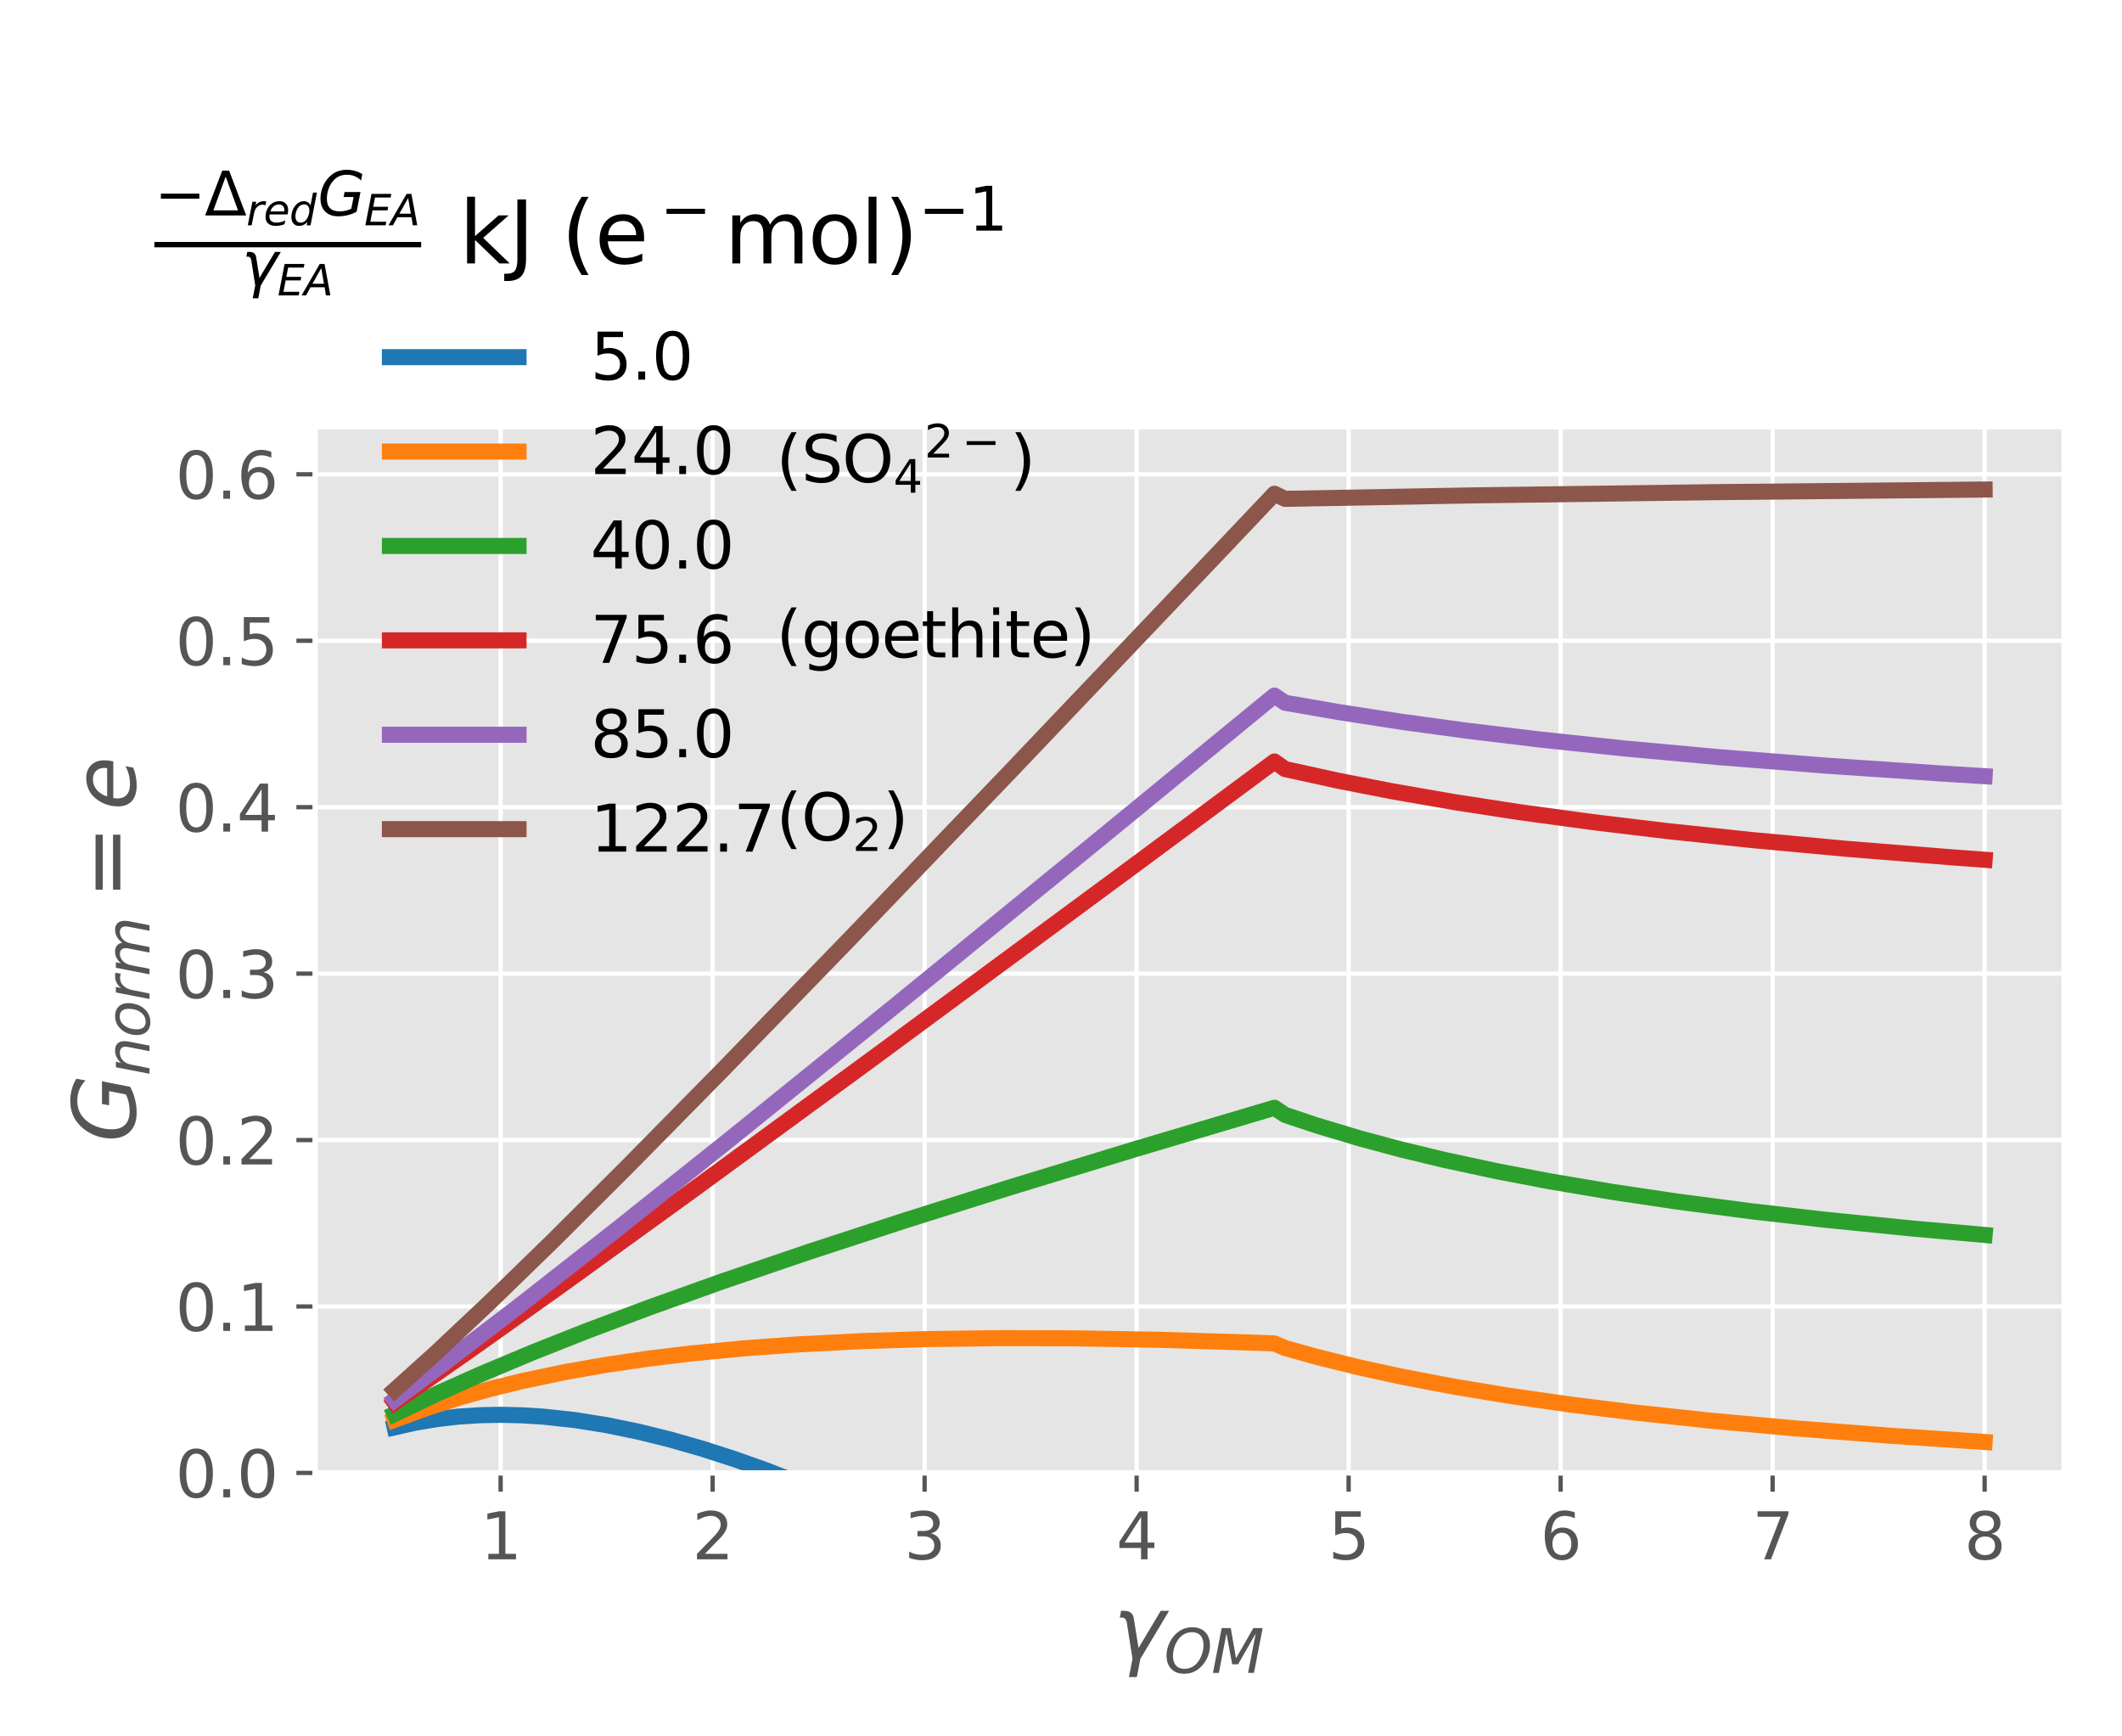 <?xml version="1.0" encoding="utf-8" standalone="no"?>
<!DOCTYPE svg PUBLIC "-//W3C//DTD SVG 1.1//EN"
  "http://www.w3.org/Graphics/SVG/1.1/DTD/svg11.dtd">
<svg xmlns:xlink="http://www.w3.org/1999/xlink" width="396pt" height="324pt" viewBox="0 0 396 324" xmlns="http://www.w3.org/2000/svg" version="1.1">
 <defs>
  <style type="text/css">*{stroke-linejoin: round; stroke-linecap: butt}</style>
 </defs>
 <g id="figure_1">
  <g id="patch_1">
   <path d="M 0 324 
L 396 324 
L 396 0 
L 0 0 
z
" style="fill: #ffffff"/>
  </g>
  <g id="axes_1">
   <g id="patch_2">
    <path d="M 58.808 274.84 
L 385.2 274.84 
L 385.2 79.644 
L 58.808 79.644 
z
" style="fill: #e5e5e5"/>
   </g>
   <g id="matplotlib.axis_1">
    <g id="xtick_1">
     <g id="line2d_1">
      <path d="M 93.425 274.84 
L 93.425 79.644 
" clip-path="url(#p4b80c26466)" style="fill: none; stroke: #ffffff; stroke-width: 0.8; stroke-linecap: square"/>
     </g>
     <g id="line2d_2">
      <defs>
       <path id="m78dfe230fc" d="M 0 0 
L 0 3.5 
" style="stroke: #555555; stroke-width: 0.8"/>
      </defs>
      <g>
       <use xlink:href="#m78dfe230fc" x="93.425" y="274.84" style="fill: #555555; stroke: #555555; stroke-width: 0.8"/>
      </g>
     </g>
     <g id="text_1">
      <!-- 1 -->
      <g style="fill: #555555" transform="translate(89.608 290.958)scale(0.12 -0.12)">
       <defs>
        <path id="DejaVuSans-31" d="M 794 531 
L 1825 531 
L 1825 4091 
L 703 3866 
L 703 4441 
L 1819 4666 
L 2450 4666 
L 2450 531 
L 3481 531 
L 3481 0 
L 794 0 
L 794 531 
z
" transform="scale(0.016)"/>
       </defs>
       <use xlink:href="#DejaVuSans-31"/>
      </g>
     </g>
    </g>
    <g id="xtick_2">
     <g id="line2d_3">
      <path d="M 132.988 274.84 
L 132.988 79.644 
" clip-path="url(#p4b80c26466)" style="fill: none; stroke: #ffffff; stroke-width: 0.8; stroke-linecap: square"/>
     </g>
     <g id="line2d_4">
      <g>
       <use xlink:href="#m78dfe230fc" x="132.988" y="274.84" style="fill: #555555; stroke: #555555; stroke-width: 0.8"/>
      </g>
     </g>
     <g id="text_2">
      <!-- 2 -->
      <g style="fill: #555555" transform="translate(129.171 290.958)scale(0.12 -0.12)">
       <defs>
        <path id="DejaVuSans-32" d="M 1228 531 
L 3431 531 
L 3431 0 
L 469 0 
L 469 531 
Q 828 903 1448 1529 
Q 2069 2156 2228 2338 
Q 2531 2678 2651 2914 
Q 2772 3150 2772 3378 
Q 2772 3750 2511 3984 
Q 2250 4219 1831 4219 
Q 1534 4219 1204 4116 
Q 875 4013 500 3803 
L 500 4441 
Q 881 4594 1212 4672 
Q 1544 4750 1819 4750 
Q 2544 4750 2975 4387 
Q 3406 4025 3406 3419 
Q 3406 3131 3298 2873 
Q 3191 2616 2906 2266 
Q 2828 2175 2409 1742 
Q 1991 1309 1228 531 
z
" transform="scale(0.016)"/>
       </defs>
       <use xlink:href="#DejaVuSans-32"/>
      </g>
     </g>
    </g>
    <g id="xtick_3">
     <g id="line2d_5">
      <path d="M 172.551 274.84 
L 172.551 79.644 
" clip-path="url(#p4b80c26466)" style="fill: none; stroke: #ffffff; stroke-width: 0.8; stroke-linecap: square"/>
     </g>
     <g id="line2d_6">
      <g>
       <use xlink:href="#m78dfe230fc" x="172.551" y="274.84" style="fill: #555555; stroke: #555555; stroke-width: 0.8"/>
      </g>
     </g>
     <g id="text_3">
      <!-- 3 -->
      <g style="fill: #555555" transform="translate(168.733 290.958)scale(0.12 -0.12)">
       <defs>
        <path id="DejaVuSans-33" d="M 2597 2516 
Q 3050 2419 3304 2112 
Q 3559 1806 3559 1356 
Q 3559 666 3084 287 
Q 2609 -91 1734 -91 
Q 1441 -91 1130 -33 
Q 819 25 488 141 
L 488 750 
Q 750 597 1062 519 
Q 1375 441 1716 441 
Q 2309 441 2620 675 
Q 2931 909 2931 1356 
Q 2931 1769 2642 2001 
Q 2353 2234 1838 2234 
L 1294 2234 
L 1294 2753 
L 1863 2753 
Q 2328 2753 2575 2939 
Q 2822 3125 2822 3475 
Q 2822 3834 2567 4026 
Q 2313 4219 1838 4219 
Q 1578 4219 1281 4162 
Q 984 4106 628 3988 
L 628 4550 
Q 988 4650 1302 4700 
Q 1616 4750 1894 4750 
Q 2613 4750 3031 4423 
Q 3450 4097 3450 3541 
Q 3450 3153 3228 2886 
Q 3006 2619 2597 2516 
z
" transform="scale(0.016)"/>
       </defs>
       <use xlink:href="#DejaVuSans-33"/>
      </g>
     </g>
    </g>
    <g id="xtick_4">
     <g id="line2d_7">
      <path d="M 212.113 274.84 
L 212.113 79.644 
" clip-path="url(#p4b80c26466)" style="fill: none; stroke: #ffffff; stroke-width: 0.8; stroke-linecap: square"/>
     </g>
     <g id="line2d_8">
      <g>
       <use xlink:href="#m78dfe230fc" x="212.113" y="274.84" style="fill: #555555; stroke: #555555; stroke-width: 0.8"/>
      </g>
     </g>
     <g id="text_4">
      <!-- 4 -->
      <g style="fill: #555555" transform="translate(208.296 290.958)scale(0.12 -0.12)">
       <defs>
        <path id="DejaVuSans-34" d="M 2419 4116 
L 825 1625 
L 2419 1625 
L 2419 4116 
z
M 2253 4666 
L 3047 4666 
L 3047 1625 
L 3713 1625 
L 3713 1100 
L 3047 1100 
L 3047 0 
L 2419 0 
L 2419 1100 
L 313 1100 
L 313 1709 
L 2253 4666 
z
" transform="scale(0.016)"/>
       </defs>
       <use xlink:href="#DejaVuSans-34"/>
      </g>
     </g>
    </g>
    <g id="xtick_5">
     <g id="line2d_9">
      <path d="M 251.676 274.84 
L 251.676 79.644 
" clip-path="url(#p4b80c26466)" style="fill: none; stroke: #ffffff; stroke-width: 0.8; stroke-linecap: square"/>
     </g>
     <g id="line2d_10">
      <g>
       <use xlink:href="#m78dfe230fc" x="251.676" y="274.84" style="fill: #555555; stroke: #555555; stroke-width: 0.8"/>
      </g>
     </g>
     <g id="text_5">
      <!-- 5 -->
      <g style="fill: #555555" transform="translate(247.858 290.958)scale(0.12 -0.12)">
       <defs>
        <path id="DejaVuSans-35" d="M 691 4666 
L 3169 4666 
L 3169 4134 
L 1269 4134 
L 1269 2991 
Q 1406 3038 1543 3061 
Q 1681 3084 1819 3084 
Q 2600 3084 3056 2656 
Q 3513 2228 3513 1497 
Q 3513 744 3044 326 
Q 2575 -91 1722 -91 
Q 1428 -91 1123 -41 
Q 819 9 494 109 
L 494 744 
Q 775 591 1075 516 
Q 1375 441 1709 441 
Q 2250 441 2565 725 
Q 2881 1009 2881 1497 
Q 2881 1984 2565 2268 
Q 2250 2553 1709 2553 
Q 1456 2553 1204 2497 
Q 953 2441 691 2322 
L 691 4666 
z
" transform="scale(0.016)"/>
       </defs>
       <use xlink:href="#DejaVuSans-35"/>
      </g>
     </g>
    </g>
    <g id="xtick_6">
     <g id="line2d_11">
      <path d="M 291.239 274.84 
L 291.239 79.644 
" clip-path="url(#p4b80c26466)" style="fill: none; stroke: #ffffff; stroke-width: 0.8; stroke-linecap: square"/>
     </g>
     <g id="line2d_12">
      <g>
       <use xlink:href="#m78dfe230fc" x="291.239" y="274.84" style="fill: #555555; stroke: #555555; stroke-width: 0.8"/>
      </g>
     </g>
     <g id="text_6">
      <!-- 6 -->
      <g style="fill: #555555" transform="translate(287.421 290.958)scale(0.12 -0.12)">
       <defs>
        <path id="DejaVuSans-36" d="M 2113 2584 
Q 1688 2584 1439 2293 
Q 1191 2003 1191 1497 
Q 1191 994 1439 701 
Q 1688 409 2113 409 
Q 2538 409 2786 701 
Q 3034 994 3034 1497 
Q 3034 2003 2786 2293 
Q 2538 2584 2113 2584 
z
M 3366 4563 
L 3366 3988 
Q 3128 4100 2886 4159 
Q 2644 4219 2406 4219 
Q 1781 4219 1451 3797 
Q 1122 3375 1075 2522 
Q 1259 2794 1537 2939 
Q 1816 3084 2150 3084 
Q 2853 3084 3261 2657 
Q 3669 2231 3669 1497 
Q 3669 778 3244 343 
Q 2819 -91 2113 -91 
Q 1303 -91 875 529 
Q 447 1150 447 2328 
Q 447 3434 972 4092 
Q 1497 4750 2381 4750 
Q 2619 4750 2861 4703 
Q 3103 4656 3366 4563 
z
" transform="scale(0.016)"/>
       </defs>
       <use xlink:href="#DejaVuSans-36"/>
      </g>
     </g>
    </g>
    <g id="xtick_7">
     <g id="line2d_13">
      <path d="M 330.801 274.84 
L 330.801 79.644 
" clip-path="url(#p4b80c26466)" style="fill: none; stroke: #ffffff; stroke-width: 0.8; stroke-linecap: square"/>
     </g>
     <g id="line2d_14">
      <g>
       <use xlink:href="#m78dfe230fc" x="330.801" y="274.84" style="fill: #555555; stroke: #555555; stroke-width: 0.8"/>
      </g>
     </g>
     <g id="text_7">
      <!-- 7 -->
      <g style="fill: #555555" transform="translate(326.984 290.958)scale(0.12 -0.12)">
       <defs>
        <path id="DejaVuSans-37" d="M 525 4666 
L 3525 4666 
L 3525 4397 
L 1831 0 
L 1172 0 
L 2766 4134 
L 525 4134 
L 525 4666 
z
" transform="scale(0.016)"/>
       </defs>
       <use xlink:href="#DejaVuSans-37"/>
      </g>
     </g>
    </g>
    <g id="xtick_8">
     <g id="line2d_15">
      <path d="M 370.364 274.84 
L 370.364 79.644 
" clip-path="url(#p4b80c26466)" style="fill: none; stroke: #ffffff; stroke-width: 0.8; stroke-linecap: square"/>
     </g>
     <g id="line2d_16">
      <g>
       <use xlink:href="#m78dfe230fc" x="370.364" y="274.84" style="fill: #555555; stroke: #555555; stroke-width: 0.8"/>
      </g>
     </g>
     <g id="text_8">
      <!-- 8 -->
      <g style="fill: #555555" transform="translate(366.546 290.958)scale(0.12 -0.12)">
       <defs>
        <path id="DejaVuSans-38" d="M 2034 2216 
Q 1584 2216 1326 1975 
Q 1069 1734 1069 1313 
Q 1069 891 1326 650 
Q 1584 409 2034 409 
Q 2484 409 2743 651 
Q 3003 894 3003 1313 
Q 3003 1734 2745 1975 
Q 2488 2216 2034 2216 
z
M 1403 2484 
Q 997 2584 770 2862 
Q 544 3141 544 3541 
Q 544 4100 942 4425 
Q 1341 4750 2034 4750 
Q 2731 4750 3128 4425 
Q 3525 4100 3525 3541 
Q 3525 3141 3298 2862 
Q 3072 2584 2669 2484 
Q 3125 2378 3379 2068 
Q 3634 1759 3634 1313 
Q 3634 634 3220 271 
Q 2806 -91 2034 -91 
Q 1263 -91 848 271 
Q 434 634 434 1313 
Q 434 1759 690 2068 
Q 947 2378 1403 2484 
z
M 1172 3481 
Q 1172 3119 1398 2916 
Q 1625 2713 2034 2713 
Q 2441 2713 2670 2916 
Q 2900 3119 2900 3481 
Q 2900 3844 2670 4047 
Q 2441 4250 2034 4250 
Q 1625 4250 1398 4047 
Q 1172 3844 1172 3481 
z
" transform="scale(0.016)"/>
       </defs>
       <use xlink:href="#DejaVuSans-38"/>
      </g>
     </g>
    </g>
    <g id="text_9">
     <!-- $\gamma_{OM}$ -->
     <g style="fill: #555555" transform="translate(207.764 309.579)scale(0.16 -0.16)">
      <defs>
       <path id="DejaVuSans-Oblique-3b3" d="M 1491 2950 
L 1838 788 
L 3456 3500 
L 4066 3500 
L 1972 0 
L 1713 -1331 
L 1138 -1331 
L 1397 0 
L 988 2613 
Q 925 3006 628 3006 
L 475 3006 
L 569 3500 
L 788 3500 
Q 1403 3500 1491 2950 
z
" transform="scale(0.016)"/>
       <path id="DejaVuSans-Oblique-4f" d="M 2919 4238 
Q 2400 4238 2003 3986 
Q 1606 3734 1313 3219 
Q 1125 2891 1026 2522 
Q 928 2153 928 1778 
Q 928 1128 1239 775 
Q 1550 422 2119 422 
Q 2631 422 3032 676 
Q 3434 931 3719 1434 
Q 3909 1772 4009 2142 
Q 4109 2513 4109 2881 
Q 4109 3528 3796 3883 
Q 3484 4238 2919 4238 
z
M 2100 -91 
Q 1241 -91 748 418 
Q 256 928 256 1813 
Q 256 2319 448 2847 
Q 641 3375 978 3788 
Q 1375 4272 1862 4511 
Q 2350 4750 2938 4750 
Q 3794 4750 4287 4245 
Q 4781 3741 4781 2869 
Q 4781 2331 4593 1812 
Q 4406 1294 4056 872 
Q 3656 384 3173 146 
Q 2691 -91 2100 -91 
z
" transform="scale(0.016)"/>
       <path id="DejaVuSans-Oblique-4d" d="M 1081 4666 
L 2028 4666 
L 2572 1522 
L 4378 4666 
L 5350 4666 
L 4441 0 
L 3828 0 
L 4622 4091 
L 2791 897 
L 2175 897 
L 1581 4103 
L 788 0 
L 172 0 
L 1081 4666 
z
" transform="scale(0.016)"/>
      </defs>
      <use xlink:href="#DejaVuSans-Oblique-3b3" transform="translate(0 0.312)"/>
      <use xlink:href="#DejaVuSans-Oblique-4f" transform="translate(59.18 -16.094)scale(0.7)"/>
      <use xlink:href="#DejaVuSans-Oblique-4d" transform="translate(114.277 -16.094)scale(0.7)"/>
     </g>
    </g>
   </g>
   <g id="matplotlib.axis_2">
    <g id="ytick_1">
     <g id="line2d_17">
      <path d="M 58.808 274.84 
L 385.2 274.84 
" clip-path="url(#p4b80c26466)" style="fill: none; stroke: #ffffff; stroke-width: 0.8; stroke-linecap: square"/>
     </g>
     <g id="line2d_18">
      <defs>
       <path id="mb9c909d19c" d="M 0 0 
L -3.5 0 
" style="stroke: #555555; stroke-width: 0.8"/>
      </defs>
      <g>
       <use xlink:href="#mb9c909d19c" x="58.808" y="274.84" style="fill: #555555; stroke: #555555; stroke-width: 0.8"/>
      </g>
     </g>
     <g id="text_10">
      <!-- 0.0 -->
      <g style="fill: #555555" transform="translate(32.724 279.399)scale(0.12 -0.12)">
       <defs>
        <path id="DejaVuSans-30" d="M 2034 4250 
Q 1547 4250 1301 3770 
Q 1056 3291 1056 2328 
Q 1056 1369 1301 889 
Q 1547 409 2034 409 
Q 2525 409 2770 889 
Q 3016 1369 3016 2328 
Q 3016 3291 2770 3770 
Q 2525 4250 2034 4250 
z
M 2034 4750 
Q 2819 4750 3233 4129 
Q 3647 3509 3647 2328 
Q 3647 1150 3233 529 
Q 2819 -91 2034 -91 
Q 1250 -91 836 529 
Q 422 1150 422 2328 
Q 422 3509 836 4129 
Q 1250 4750 2034 4750 
z
" transform="scale(0.016)"/>
        <path id="DejaVuSans-2e" d="M 684 794 
L 1344 794 
L 1344 0 
L 684 0 
L 684 794 
z
" transform="scale(0.016)"/>
       </defs>
       <use xlink:href="#DejaVuSans-30"/>
       <use xlink:href="#DejaVuSans-2e" x="63.623"/>
       <use xlink:href="#DejaVuSans-30" x="95.41"/>
      </g>
     </g>
    </g>
    <g id="ytick_2">
     <g id="line2d_19">
      <path d="M 58.808 243.784 
L 385.2 243.784 
" clip-path="url(#p4b80c26466)" style="fill: none; stroke: #ffffff; stroke-width: 0.8; stroke-linecap: square"/>
     </g>
     <g id="line2d_20">
      <g>
       <use xlink:href="#mb9c909d19c" x="58.808" y="243.784" style="fill: #555555; stroke: #555555; stroke-width: 0.8"/>
      </g>
     </g>
     <g id="text_11">
      <!-- 0.1 -->
      <g style="fill: #555555" transform="translate(32.724 248.343)scale(0.12 -0.12)">
       <use xlink:href="#DejaVuSans-30"/>
       <use xlink:href="#DejaVuSans-2e" x="63.623"/>
       <use xlink:href="#DejaVuSans-31" x="95.41"/>
      </g>
     </g>
    </g>
    <g id="ytick_3">
     <g id="line2d_21">
      <path d="M 58.808 212.728 
L 385.2 212.728 
" clip-path="url(#p4b80c26466)" style="fill: none; stroke: #ffffff; stroke-width: 0.8; stroke-linecap: square"/>
     </g>
     <g id="line2d_22">
      <g>
       <use xlink:href="#mb9c909d19c" x="58.808" y="212.728" style="fill: #555555; stroke: #555555; stroke-width: 0.8"/>
      </g>
     </g>
     <g id="text_12">
      <!-- 0.2 -->
      <g style="fill: #555555" transform="translate(32.724 217.287)scale(0.12 -0.12)">
       <use xlink:href="#DejaVuSans-30"/>
       <use xlink:href="#DejaVuSans-2e" x="63.623"/>
       <use xlink:href="#DejaVuSans-32" x="95.41"/>
      </g>
     </g>
    </g>
    <g id="ytick_4">
     <g id="line2d_23">
      <path d="M 58.808 181.672 
L 385.2 181.672 
" clip-path="url(#p4b80c26466)" style="fill: none; stroke: #ffffff; stroke-width: 0.8; stroke-linecap: square"/>
     </g>
     <g id="line2d_24">
      <g>
       <use xlink:href="#mb9c909d19c" x="58.808" y="181.672" style="fill: #555555; stroke: #555555; stroke-width: 0.8"/>
      </g>
     </g>
     <g id="text_13">
      <!-- 0.3 -->
      <g style="fill: #555555" transform="translate(32.724 186.231)scale(0.12 -0.12)">
       <use xlink:href="#DejaVuSans-30"/>
       <use xlink:href="#DejaVuSans-2e" x="63.623"/>
       <use xlink:href="#DejaVuSans-33" x="95.41"/>
      </g>
     </g>
    </g>
    <g id="ytick_5">
     <g id="line2d_25">
      <path d="M 58.808 150.616 
L 385.2 150.616 
" clip-path="url(#p4b80c26466)" style="fill: none; stroke: #ffffff; stroke-width: 0.8; stroke-linecap: square"/>
     </g>
     <g id="line2d_26">
      <g>
       <use xlink:href="#mb9c909d19c" x="58.808" y="150.616" style="fill: #555555; stroke: #555555; stroke-width: 0.8"/>
      </g>
     </g>
     <g id="text_14">
      <!-- 0.4 -->
      <g style="fill: #555555" transform="translate(32.724 155.175)scale(0.12 -0.12)">
       <use xlink:href="#DejaVuSans-30"/>
       <use xlink:href="#DejaVuSans-2e" x="63.623"/>
       <use xlink:href="#DejaVuSans-34" x="95.41"/>
      </g>
     </g>
    </g>
    <g id="ytick_6">
     <g id="line2d_27">
      <path d="M 58.808 119.56 
L 385.2 119.56 
" clip-path="url(#p4b80c26466)" style="fill: none; stroke: #ffffff; stroke-width: 0.8; stroke-linecap: square"/>
     </g>
     <g id="line2d_28">
      <g>
       <use xlink:href="#mb9c909d19c" x="58.808" y="119.56" style="fill: #555555; stroke: #555555; stroke-width: 0.8"/>
      </g>
     </g>
     <g id="text_15">
      <!-- 0.5 -->
      <g style="fill: #555555" transform="translate(32.724 124.119)scale(0.12 -0.12)">
       <use xlink:href="#DejaVuSans-30"/>
       <use xlink:href="#DejaVuSans-2e" x="63.623"/>
       <use xlink:href="#DejaVuSans-35" x="95.41"/>
      </g>
     </g>
    </g>
    <g id="ytick_7">
     <g id="line2d_29">
      <path d="M 58.808 88.504 
L 385.2 88.504 
" clip-path="url(#p4b80c26466)" style="fill: none; stroke: #ffffff; stroke-width: 0.8; stroke-linecap: square"/>
     </g>
     <g id="line2d_30">
      <g>
       <use xlink:href="#mb9c909d19c" x="58.808" y="88.504" style="fill: #555555; stroke: #555555; stroke-width: 0.8"/>
      </g>
     </g>
     <g id="text_16">
      <!-- 0.6 -->
      <g style="fill: #555555" transform="translate(32.724 93.063)scale(0.12 -0.12)">
       <use xlink:href="#DejaVuSans-30"/>
       <use xlink:href="#DejaVuSans-2e" x="63.623"/>
       <use xlink:href="#DejaVuSans-36" x="95.41"/>
      </g>
     </g>
    </g>
    <g id="text_17">
     <!-- $G_{norm} = e$ -->
     <g style="fill: #555555" transform="translate(25.397 213.162)rotate(-90)scale(0.16 -0.16)">
      <defs>
       <path id="DejaVuSans-Oblique-47" d="M 3494 697 
L 3738 1919 
L 2700 1919 
L 2797 2438 
L 4453 2438 
L 4050 384 
Q 3634 156 3143 32 
Q 2653 -91 2156 -91 
Q 1278 -91 783 396 
Q 288 884 288 1753 
Q 288 2475 589 3126 
Q 891 3778 1422 4213 
Q 1756 4484 2153 4617 
Q 2550 4750 3034 4750 
Q 3472 4750 3873 4639 
Q 4275 4528 4641 4306 
L 4513 3634 
Q 4231 3928 3853 4083 
Q 3475 4238 3047 4238 
Q 2550 4238 2172 4048 
Q 1794 3859 1497 3463 
Q 1244 3125 1098 2667 
Q 953 2209 953 1734 
Q 953 1081 1287 751 
Q 1622 422 2284 422 
Q 2616 422 2925 492 
Q 3234 563 3494 697 
z
" transform="scale(0.016)"/>
       <path id="DejaVuSans-Oblique-6e" d="M 3566 2113 
L 3156 0 
L 2578 0 
L 2988 2091 
Q 3016 2238 3031 2350 
Q 3047 2463 3047 2528 
Q 3047 2791 2881 2937 
Q 2716 3084 2419 3084 
Q 1956 3084 1622 2776 
Q 1288 2469 1184 1941 
L 800 0 
L 225 0 
L 903 3500 
L 1478 3500 
L 1363 2950 
Q 1603 3253 1940 3418 
Q 2278 3584 2650 3584 
Q 3113 3584 3367 3334 
Q 3622 3084 3622 2631 
Q 3622 2519 3608 2391 
Q 3594 2263 3566 2113 
z
" transform="scale(0.016)"/>
       <path id="DejaVuSans-Oblique-6f" d="M 1625 -91 
Q 1009 -91 651 289 
Q 294 669 294 1325 
Q 294 1706 417 2101 
Q 541 2497 738 2766 
Q 1047 3184 1428 3384 
Q 1809 3584 2291 3584 
Q 2888 3584 3255 3212 
Q 3622 2841 3622 2241 
Q 3622 1825 3500 1412 
Q 3378 1000 3181 728 
Q 2875 309 2494 109 
Q 2113 -91 1625 -91 
z
M 891 1344 
Q 891 869 1089 633 
Q 1288 397 1691 397 
Q 2269 397 2648 901 
Q 3028 1406 3028 2181 
Q 3028 2634 2825 2865 
Q 2622 3097 2228 3097 
Q 1903 3097 1650 2945 
Q 1397 2794 1197 2484 
Q 1050 2253 970 1956 
Q 891 1659 891 1344 
z
" transform="scale(0.016)"/>
       <path id="DejaVuSans-Oblique-72" d="M 2853 2969 
Q 2766 3016 2653 3041 
Q 2541 3066 2413 3066 
Q 1953 3066 1609 2717 
Q 1266 2369 1153 1784 
L 800 0 
L 225 0 
L 909 3500 
L 1484 3500 
L 1375 2956 
Q 1603 3259 1920 3421 
Q 2238 3584 2597 3584 
Q 2691 3584 2781 3573 
Q 2872 3563 2963 3538 
L 2853 2969 
z
" transform="scale(0.016)"/>
       <path id="DejaVuSans-Oblique-6d" d="M 5747 2113 
L 5338 0 
L 4763 0 
L 5166 2094 
Q 5191 2228 5203 2325 
Q 5216 2422 5216 2491 
Q 5216 2772 5059 2928 
Q 4903 3084 4622 3084 
Q 4203 3084 3875 2770 
Q 3547 2456 3450 1953 
L 3066 0 
L 2491 0 
L 2900 2094 
Q 2925 2209 2937 2307 
Q 2950 2406 2950 2484 
Q 2950 2769 2794 2926 
Q 2638 3084 2363 3084 
Q 1938 3084 1609 2770 
Q 1281 2456 1184 1953 
L 800 0 
L 225 0 
L 909 3500 
L 1484 3500 
L 1375 2956 
Q 1609 3263 1923 3423 
Q 2238 3584 2597 3584 
Q 2978 3584 3223 3384 
Q 3469 3184 3519 2828 
Q 3781 3197 4126 3390 
Q 4472 3584 4856 3584 
Q 5306 3584 5551 3325 
Q 5797 3066 5797 2591 
Q 5797 2488 5784 2364 
Q 5772 2241 5747 2113 
z
" transform="scale(0.016)"/>
       <path id="DejaVuSans-3d" d="M 678 2906 
L 4684 2906 
L 4684 2381 
L 678 2381 
L 678 2906 
z
M 678 1631 
L 4684 1631 
L 4684 1100 
L 678 1100 
L 678 1631 
z
" transform="scale(0.016)"/>
       <path id="DejaVuSans-Oblique-65" d="M 3078 2063 
Q 3088 2113 3092 2166 
Q 3097 2219 3097 2272 
Q 3097 2653 2873 2875 
Q 2650 3097 2266 3097 
Q 1838 3097 1509 2826 
Q 1181 2556 1013 2059 
L 3078 2063 
z
M 3578 1613 
L 903 1613 
Q 884 1494 878 1425 
Q 872 1356 872 1306 
Q 872 872 1139 634 
Q 1406 397 1894 397 
Q 2269 397 2603 481 
Q 2938 566 3225 728 
L 3116 159 
Q 2806 34 2476 -28 
Q 2147 -91 1806 -91 
Q 1078 -91 686 257 
Q 294 606 294 1247 
Q 294 1794 489 2264 
Q 684 2734 1063 3103 
Q 1306 3334 1642 3459 
Q 1978 3584 2356 3584 
Q 2950 3584 3301 3228 
Q 3653 2872 3653 2272 
Q 3653 2128 3634 1964 
Q 3616 1800 3578 1613 
z
" transform="scale(0.016)"/>
      </defs>
      <use xlink:href="#DejaVuSans-Oblique-47" transform="translate(0 0.781)"/>
      <use xlink:href="#DejaVuSans-Oblique-6e" transform="translate(77.49 -15.625)scale(0.7)"/>
      <use xlink:href="#DejaVuSans-Oblique-6f" transform="translate(121.855 -15.625)scale(0.7)"/>
      <use xlink:href="#DejaVuSans-Oblique-72" transform="translate(164.683 -15.625)scale(0.7)"/>
      <use xlink:href="#DejaVuSans-Oblique-6d" transform="translate(193.462 -15.625)scale(0.7)"/>
      <use xlink:href="#DejaVuSans-3d" transform="translate(283.867 0.781)"/>
      <use xlink:href="#DejaVuSans-Oblique-65" transform="translate(387.139 0.781)"/>
     </g>
    </g>
   </g>
   <g id="line2d_31">
    <path d="M 73.644 266.333 
L 77.6 265.447 
L 81.557 264.785 
L 85.513 264.332 
L 89.469 264.073 
L 93.425 263.995 
L 97.382 264.085 
L 101.338 264.333 
L 107.272 264.977 
L 113.207 265.923 
L 119.141 267.143 
L 125.075 268.612 
L 131.01 270.311 
L 136.944 272.22 
L 142.879 274.322 
L 150.791 277.399 
L 158.704 280.762 
L 166.616 284.383 
L 174.529 288.237 
L 182.441 292.304 
L 192.332 297.657 
L 202.223 303.282 
L 212.113 309.15 
L 223.982 316.48 
L 235.851 324.09 
L 237.243 325 
M 238.85 325 
L 239.807 324.64 
L 257.61 324.089 
L 281.348 323.587 
L 314.976 323.124 
L 362.451 322.721 
L 370.364 322.671 
L 370.364 322.671 
" clip-path="url(#p4b80c26466)" style="fill: none; stroke: #1f77b4; stroke-width: 3; stroke-linecap: square"/>
   </g>
   <g id="line2d_32">
    <path d="M 73.644 264.924 
L 79.578 262.744 
L 85.513 260.839 
L 91.447 259.172 
L 97.382 257.713 
L 105.294 256.047 
L 113.207 254.655 
L 121.119 253.497 
L 129.032 252.541 
L 138.922 251.587 
L 148.813 250.864 
L 160.682 250.253 
L 172.551 249.878 
L 186.398 249.688 
L 200.245 249.722 
L 216.07 249.989 
L 233.873 250.529 
L 237.829 250.679 
L 239.807 251.532 
L 245.742 253.191 
L 253.654 255.154 
L 261.567 256.88 
L 271.457 258.765 
L 281.348 260.403 
L 293.217 262.105 
L 305.086 263.576 
L 318.933 265.058 
L 334.758 266.506 
L 352.561 267.888 
L 370.364 269.065 
L 370.364 269.065 
" clip-path="url(#p4b80c26466)" style="fill: none; stroke: #ff7f0e; stroke-width: 3; stroke-linecap: square"/>
   </g>
   <g id="line2d_33">
    <path d="M 73.644 263.84 
L 81.557 260.06 
L 89.469 256.522 
L 99.36 252.367 
L 109.25 248.447 
L 121.119 243.985 
L 134.966 239.038 
L 150.791 233.644 
L 168.594 227.824 
L 188.376 221.587 
L 212.113 214.339 
L 237.829 206.701 
L 239.807 208.034 
L 245.742 210.013 
L 253.654 212.39 
L 261.567 214.513 
L 269.479 216.42 
L 279.37 218.548 
L 289.261 220.437 
L 301.129 222.44 
L 312.998 224.205 
L 326.845 226.016 
L 340.692 227.606 
L 356.517 229.201 
L 370.364 230.435 
L 370.364 230.435 
" clip-path="url(#p4b80c26466)" style="fill: none; stroke: #2ca02c; stroke-width: 3; stroke-linecap: square"/>
   </g>
   <g id="line2d_34">
    <path d="M 73.644 261.716 
L 87.491 252.079 
L 105.294 239.412 
L 129.032 222.246 
L 162.66 197.638 
L 212.113 161.144 
L 237.829 142.089 
L 239.807 143.501 
L 249.698 145.673 
L 259.589 147.611 
L 271.457 149.679 
L 283.326 151.509 
L 297.173 153.397 
L 311.02 155.062 
L 326.845 156.74 
L 344.648 158.392 
L 364.43 159.988 
L 370.364 160.425 
L 370.364 160.425 
" clip-path="url(#p4b80c26466)" style="fill: none; stroke: #d62728; stroke-width: 3; stroke-linecap: square"/>
   </g>
   <g id="line2d_35">
    <path d="M 73.644 261.212 
L 83.535 253.873 
L 97.382 243.285 
L 115.185 229.338 
L 136.944 211.986 
L 166.616 188.014 
L 206.179 155.746 
L 237.829 129.788 
L 239.807 131.129 
L 249.698 132.849 
L 261.567 134.683 
L 273.435 136.307 
L 287.282 137.982 
L 303.107 139.657 
L 320.911 141.292 
L 340.692 142.861 
L 362.451 144.344 
L 370.364 144.831 
L 370.364 144.831 
" clip-path="url(#p4b80c26466)" style="fill: none; stroke: #9467bd; stroke-width: 3; stroke-linecap: square"/>
   </g>
   <g id="line2d_36">
    <path d="M 73.644 259.387 
L 81.557 252.251 
L 91.447 242.945 
L 103.316 231.403 
L 117.163 217.602 
L 134.966 199.521 
L 158.704 175.052 
L 188.376 144.126 
L 227.938 102.56 
L 237.829 92.13 
L 239.807 93.082 
L 275.414 92.428 
L 320.911 91.823 
L 370.364 91.346 
L 370.364 91.346 
" clip-path="url(#p4b80c26466)" style="fill: none; stroke: #8c564b; stroke-width: 3; stroke-linecap: square"/>
   </g>
   <g id="patch_3">
    <path d="M 58.808 274.84 
L 58.808 79.644 
" style="fill: none; stroke: #ffffff; stroke-linejoin: miter; stroke-linecap: square"/>
   </g>
   <g id="patch_4">
    <path d="M 385.2 274.84 
L 385.2 79.644 
" style="fill: none; stroke: #ffffff; stroke-linejoin: miter; stroke-linecap: square"/>
   </g>
   <g id="patch_5">
    <path d="M 58.808 274.84 
L 385.2 274.84 
" style="fill: none; stroke: #ffffff; stroke-linejoin: miter; stroke-linecap: square"/>
   </g>
   <g id="patch_6">
    <path d="M 58.808 79.644 
L 385.2 79.644 
" style="fill: none; stroke: #ffffff; stroke-linejoin: miter; stroke-linecap: square"/>
   </g>
   <g id="text_18">
    <!-- ($\mathrm{{SO_4}^{2-}}$) -->
    <g transform="translate(144.857 90.057)scale(0.12 -0.12)">
     <defs>
      <path id="DejaVuSans-28" d="M 1984 4856 
Q 1566 4138 1362 3434 
Q 1159 2731 1159 2009 
Q 1159 1288 1364 580 
Q 1569 -128 1984 -844 
L 1484 -844 
Q 1016 -109 783 600 
Q 550 1309 550 2009 
Q 550 2706 781 3412 
Q 1013 4119 1484 4856 
L 1984 4856 
z
" transform="scale(0.016)"/>
      <path id="DejaVuSans-53" d="M 3425 4513 
L 3425 3897 
Q 3066 4069 2747 4153 
Q 2428 4238 2131 4238 
Q 1616 4238 1336 4038 
Q 1056 3838 1056 3469 
Q 1056 3159 1242 3001 
Q 1428 2844 1947 2747 
L 2328 2669 
Q 3034 2534 3370 2195 
Q 3706 1856 3706 1288 
Q 3706 609 3251 259 
Q 2797 -91 1919 -91 
Q 1588 -91 1214 -16 
Q 841 59 441 206 
L 441 856 
Q 825 641 1194 531 
Q 1563 422 1919 422 
Q 2459 422 2753 634 
Q 3047 847 3047 1241 
Q 3047 1584 2836 1778 
Q 2625 1972 2144 2069 
L 1759 2144 
Q 1053 2284 737 2584 
Q 422 2884 422 3419 
Q 422 4038 858 4394 
Q 1294 4750 2059 4750 
Q 2388 4750 2728 4690 
Q 3069 4631 3425 4513 
z
" transform="scale(0.016)"/>
      <path id="DejaVuSans-4f" d="M 2522 4238 
Q 1834 4238 1429 3725 
Q 1025 3213 1025 2328 
Q 1025 1447 1429 934 
Q 1834 422 2522 422 
Q 3209 422 3611 934 
Q 4013 1447 4013 2328 
Q 4013 3213 3611 3725 
Q 3209 4238 2522 4238 
z
M 2522 4750 
Q 3503 4750 4090 4092 
Q 4678 3434 4678 2328 
Q 4678 1225 4090 567 
Q 3503 -91 2522 -91 
Q 1538 -91 948 565 
Q 359 1222 359 2328 
Q 359 3434 948 4092 
Q 1538 4750 2522 4750 
z
" transform="scale(0.016)"/>
      <path id="DejaVuSans-2212" d="M 678 2272 
L 4684 2272 
L 4684 1741 
L 678 1741 
L 678 2272 
z
" transform="scale(0.016)"/>
      <path id="DejaVuSans-29" d="M 513 4856 
L 1013 4856 
Q 1481 4119 1714 3412 
Q 1947 2706 1947 2009 
Q 1947 1309 1714 600 
Q 1481 -109 1013 -844 
L 513 -844 
Q 928 -128 1133 580 
Q 1338 1288 1338 2009 
Q 1338 2731 1133 3434 
Q 928 4138 513 4856 
z
" transform="scale(0.016)"/>
     </defs>
     <use xlink:href="#DejaVuSans-28" transform="translate(0 0.766)"/>
     <use xlink:href="#DejaVuSans-53" transform="translate(39.014 0.766)"/>
     <use xlink:href="#DejaVuSans-4f" transform="translate(102.49 0.766)"/>
     <use xlink:href="#DejaVuSans-34" transform="translate(182.158 -15.641)scale(0.7)"/>
     <use xlink:href="#DejaVuSans-32" transform="translate(230.386 39.047)scale(0.7)"/>
     <use xlink:href="#DejaVuSans-2212" transform="translate(288.56 39.047)scale(0.7)"/>
     <use xlink:href="#DejaVuSans-29" transform="translate(363.584 0.766)"/>
    </g>
   </g>
   <g id="text_19">
    <!-- (goethite) -->
    <g transform="translate(144.857 122.665)scale(0.12 -0.12)">
     <defs>
      <path id="DejaVuSans-67" d="M 2906 1791 
Q 2906 2416 2648 2759 
Q 2391 3103 1925 3103 
Q 1463 3103 1205 2759 
Q 947 2416 947 1791 
Q 947 1169 1205 825 
Q 1463 481 1925 481 
Q 2391 481 2648 825 
Q 2906 1169 2906 1791 
z
M 3481 434 
Q 3481 -459 3084 -895 
Q 2688 -1331 1869 -1331 
Q 1566 -1331 1297 -1286 
Q 1028 -1241 775 -1147 
L 775 -588 
Q 1028 -725 1275 -790 
Q 1522 -856 1778 -856 
Q 2344 -856 2625 -561 
Q 2906 -266 2906 331 
L 2906 616 
Q 2728 306 2450 153 
Q 2172 0 1784 0 
Q 1141 0 747 490 
Q 353 981 353 1791 
Q 353 2603 747 3093 
Q 1141 3584 1784 3584 
Q 2172 3584 2450 3431 
Q 2728 3278 2906 2969 
L 2906 3500 
L 3481 3500 
L 3481 434 
z
" transform="scale(0.016)"/>
      <path id="DejaVuSans-6f" d="M 1959 3097 
Q 1497 3097 1228 2736 
Q 959 2375 959 1747 
Q 959 1119 1226 758 
Q 1494 397 1959 397 
Q 2419 397 2687 759 
Q 2956 1122 2956 1747 
Q 2956 2369 2687 2733 
Q 2419 3097 1959 3097 
z
M 1959 3584 
Q 2709 3584 3137 3096 
Q 3566 2609 3566 1747 
Q 3566 888 3137 398 
Q 2709 -91 1959 -91 
Q 1206 -91 779 398 
Q 353 888 353 1747 
Q 353 2609 779 3096 
Q 1206 3584 1959 3584 
z
" transform="scale(0.016)"/>
      <path id="DejaVuSans-65" d="M 3597 1894 
L 3597 1613 
L 953 1613 
Q 991 1019 1311 708 
Q 1631 397 2203 397 
Q 2534 397 2845 478 
Q 3156 559 3463 722 
L 3463 178 
Q 3153 47 2828 -22 
Q 2503 -91 2169 -91 
Q 1331 -91 842 396 
Q 353 884 353 1716 
Q 353 2575 817 3079 
Q 1281 3584 2069 3584 
Q 2775 3584 3186 3129 
Q 3597 2675 3597 1894 
z
M 3022 2063 
Q 3016 2534 2758 2815 
Q 2500 3097 2075 3097 
Q 1594 3097 1305 2825 
Q 1016 2553 972 2059 
L 3022 2063 
z
" transform="scale(0.016)"/>
      <path id="DejaVuSans-74" d="M 1172 4494 
L 1172 3500 
L 2356 3500 
L 2356 3053 
L 1172 3053 
L 1172 1153 
Q 1172 725 1289 603 
Q 1406 481 1766 481 
L 2356 481 
L 2356 0 
L 1766 0 
Q 1100 0 847 248 
Q 594 497 594 1153 
L 594 3053 
L 172 3053 
L 172 3500 
L 594 3500 
L 594 4494 
L 1172 4494 
z
" transform="scale(0.016)"/>
      <path id="DejaVuSans-68" d="M 3513 2113 
L 3513 0 
L 2938 0 
L 2938 2094 
Q 2938 2591 2744 2837 
Q 2550 3084 2163 3084 
Q 1697 3084 1428 2787 
Q 1159 2491 1159 1978 
L 1159 0 
L 581 0 
L 581 4863 
L 1159 4863 
L 1159 2956 
Q 1366 3272 1645 3428 
Q 1925 3584 2291 3584 
Q 2894 3584 3203 3211 
Q 3513 2838 3513 2113 
z
" transform="scale(0.016)"/>
      <path id="DejaVuSans-69" d="M 603 3500 
L 1178 3500 
L 1178 0 
L 603 0 
L 603 3500 
z
M 603 4863 
L 1178 4863 
L 1178 4134 
L 603 4134 
L 603 4863 
z
" transform="scale(0.016)"/>
     </defs>
     <use xlink:href="#DejaVuSans-28"/>
     <use xlink:href="#DejaVuSans-67" x="39.014"/>
     <use xlink:href="#DejaVuSans-6f" x="102.49"/>
     <use xlink:href="#DejaVuSans-65" x="163.672"/>
     <use xlink:href="#DejaVuSans-74" x="225.195"/>
     <use xlink:href="#DejaVuSans-68" x="264.404"/>
     <use xlink:href="#DejaVuSans-69" x="327.783"/>
     <use xlink:href="#DejaVuSans-74" x="355.566"/>
     <use xlink:href="#DejaVuSans-65" x="394.775"/>
     <use xlink:href="#DejaVuSans-29" x="456.299"/>
    </g>
   </g>
   <g id="text_20">
    <!-- ($\mathrm{O_2}$) -->
    <g transform="translate(144.857 156.827)scale(0.12 -0.12)">
     <use xlink:href="#DejaVuSans-28" transform="translate(0 0.125)"/>
     <use xlink:href="#DejaVuSans-4f" transform="translate(39.014 0.125)"/>
     <use xlink:href="#DejaVuSans-32" transform="translate(118.682 -16.281)scale(0.7)"/>
     <use xlink:href="#DejaVuSans-29" transform="translate(165.952 0.125)"/>
    </g>
   </g>
   <g id="legend_1">
    <g id="text_21">
     <!-- $ \frac{-\Delta_{red}G_{EA}}{\gamma_{EA}}$ kJ $\mathrm{(e^- mol)^{-1}}$ -->
     <g transform="translate(28.809 49.165)scale(0.16 -0.16)">
      <defs>
       <path id="DejaVuSans-394" d="M 2188 4044 
L 906 525 
L 3472 525 
L 2188 4044 
z
M 50 0 
L 1831 4666 
L 2547 4666 
L 4325 0 
L 50 0 
z
" transform="scale(0.016)"/>
       <path id="DejaVuSans-Oblique-64" d="M 2675 525 
Q 2444 222 2128 65 
Q 1813 -91 1428 -91 
Q 903 -91 598 267 
Q 294 625 294 1247 
Q 294 1766 478 2236 
Q 663 2706 1013 3078 
Q 1244 3325 1534 3454 
Q 1825 3584 2144 3584 
Q 2481 3584 2739 3421 
Q 2997 3259 3138 2956 
L 3513 4863 
L 4091 4863 
L 3144 0 
L 2566 0 
L 2675 525 
z
M 891 1350 
Q 891 897 1095 644 
Q 1300 391 1663 391 
Q 1931 391 2161 520 
Q 2391 650 2566 903 
Q 2750 1166 2856 1509 
Q 2963 1853 2963 2188 
Q 2963 2622 2758 2865 
Q 2553 3109 2194 3109 
Q 1922 3109 1687 2981 
Q 1453 2853 1288 2613 
Q 1106 2353 998 2009 
Q 891 1666 891 1350 
z
" transform="scale(0.016)"/>
       <path id="DejaVuSans-Oblique-45" d="M 1081 4666 
L 4031 4666 
L 3928 4134 
L 1606 4134 
L 1338 2753 
L 3566 2753 
L 3463 2222 
L 1234 2222 
L 909 531 
L 3284 531 
L 3181 0 
L 172 0 
L 1081 4666 
z
" transform="scale(0.016)"/>
       <path id="DejaVuSans-Oblique-41" d="M 2356 4666 
L 3072 4666 
L 3938 0 
L 3278 0 
L 3084 1197 
L 984 1197 
L 325 0 
L -341 0 
L 2356 4666 
z
M 2584 4044 
L 1275 1722 
L 2988 1722 
L 2584 4044 
z
" transform="scale(0.016)"/>
       <path id="DejaVuSans-20" transform="scale(0.016)"/>
       <path id="DejaVuSans-6b" d="M 581 4863 
L 1159 4863 
L 1159 1991 
L 2875 3500 
L 3609 3500 
L 1753 1863 
L 3688 0 
L 2938 0 
L 1159 1709 
L 1159 0 
L 581 0 
L 581 4863 
z
" transform="scale(0.016)"/>
       <path id="DejaVuSans-4a" d="M 628 4666 
L 1259 4666 
L 1259 325 
Q 1259 -519 939 -900 
Q 619 -1281 -91 -1281 
L -331 -1281 
L -331 -750 
L -134 -750 
Q 284 -750 456 -515 
Q 628 -281 628 325 
L 628 4666 
z
" transform="scale(0.016)"/>
       <path id="DejaVuSans-6d" d="M 3328 2828 
Q 3544 3216 3844 3400 
Q 4144 3584 4550 3584 
Q 5097 3584 5394 3201 
Q 5691 2819 5691 2113 
L 5691 0 
L 5113 0 
L 5113 2094 
Q 5113 2597 4934 2840 
Q 4756 3084 4391 3084 
Q 3944 3084 3684 2787 
Q 3425 2491 3425 1978 
L 3425 0 
L 2847 0 
L 2847 2094 
Q 2847 2600 2669 2842 
Q 2491 3084 2119 3084 
Q 1678 3084 1418 2786 
Q 1159 2488 1159 1978 
L 1159 0 
L 581 0 
L 581 3500 
L 1159 3500 
L 1159 2956 
Q 1356 3278 1631 3431 
Q 1906 3584 2284 3584 
Q 2666 3584 2933 3390 
Q 3200 3197 3328 2828 
z
" transform="scale(0.016)"/>
       <path id="DejaVuSans-6c" d="M 603 4863 
L 1178 4863 
L 1178 0 
L 603 0 
L 603 4863 
z
" transform="scale(0.016)"/>
      </defs>
      <use xlink:href="#DejaVuSans-2212" transform="translate(0 56.047)scale(0.7)"/>
      <use xlink:href="#DejaVuSans-394" transform="translate(58.652 56.047)scale(0.7)"/>
      <use xlink:href="#DejaVuSans-Oblique-72" transform="translate(107.208 44.562)scale(0.49)"/>
      <use xlink:href="#DejaVuSans-Oblique-65" transform="translate(127.354 44.562)scale(0.49)"/>
      <use xlink:href="#DejaVuSans-Oblique-64" transform="translate(157.5 44.562)scale(0.49)"/>
      <use xlink:href="#DejaVuSans-Oblique-47" transform="translate(190.518 56.047)scale(0.7)"/>
      <use xlink:href="#DejaVuSans-Oblique-45" transform="translate(244.761 44.562)scale(0.49)"/>
      <use xlink:href="#DejaVuSans-Oblique-41" transform="translate(275.721 44.562)scale(0.49)"/>
      <use xlink:href="#DejaVuSans-Oblique-3b3" transform="translate(102 -25.665)scale(0.7)"/>
      <use xlink:href="#DejaVuSans-Oblique-45" transform="translate(143.426 -37.15)scale(0.49)"/>
      <use xlink:href="#DejaVuSans-Oblique-41" transform="translate(174.386 -37.15)scale(0.49)"/>
      <use xlink:href="#DejaVuSans-20" transform="translate(323.655 0.069)"/>
      <use xlink:href="#DejaVuSans-6b" transform="translate(355.442 0.069)"/>
      <use xlink:href="#DejaVuSans-4a" transform="translate(413.352 0.069)"/>
      <use xlink:href="#DejaVuSans-20" transform="translate(442.844 0.069)"/>
      <use xlink:href="#DejaVuSans-28" transform="translate(474.631 0.069)"/>
      <use xlink:href="#DejaVuSans-65" transform="translate(513.645 0.069)"/>
      <use xlink:href="#DejaVuSans-2212" transform="translate(589.763 38.35)scale(0.7)"/>
      <use xlink:href="#DejaVuSans-6d" transform="translate(664.788 0.069)"/>
      <use xlink:href="#DejaVuSans-6f" transform="translate(762.2 0.069)"/>
      <use xlink:href="#DejaVuSans-6c" transform="translate(823.381 0.069)"/>
      <use xlink:href="#DejaVuSans-29" transform="translate(851.165 0.069)"/>
      <use xlink:href="#DejaVuSans-2212" transform="translate(891.135 38.35)scale(0.7)"/>
      <use xlink:href="#DejaVuSans-31" transform="translate(949.788 38.35)scale(0.7)"/>
      <path d="M 0 18.866 
L 0 25.116 
L 311.155 25.116 
L 311.155 18.866 
L 0 18.866 
z
"/>
     </g>
    </g>
    <g id="line2d_37">
     <path d="M 72.765 66.643 
L 84.765 66.643 
L 96.765 66.643 
" style="fill: none; stroke: #1f77b4; stroke-width: 3; stroke-linecap: square"/>
    </g>
    <g id="text_22">
     <!--  5.0 -->
     <g transform="translate(106.365 70.843)scale(0.12 -0.12)">
      <use xlink:href="#DejaVuSans-20"/>
      <use xlink:href="#DejaVuSans-35" x="31.787"/>
      <use xlink:href="#DejaVuSans-2e" x="95.41"/>
      <use xlink:href="#DejaVuSans-30" x="127.197"/>
     </g>
    </g>
    <g id="line2d_38">
     <path d="M 72.765 84.257 
L 84.765 84.257 
L 96.765 84.257 
" style="fill: none; stroke: #ff7f0e; stroke-width: 3; stroke-linecap: square"/>
    </g>
    <g id="text_23">
     <!--  24.0 -->
     <g transform="translate(106.365 88.457)scale(0.12 -0.12)">
      <use xlink:href="#DejaVuSans-20"/>
      <use xlink:href="#DejaVuSans-32" x="31.787"/>
      <use xlink:href="#DejaVuSans-34" x="95.41"/>
      <use xlink:href="#DejaVuSans-2e" x="159.033"/>
      <use xlink:href="#DejaVuSans-30" x="190.82"/>
     </g>
    </g>
    <g id="line2d_39">
     <path d="M 72.765 101.871 
L 84.765 101.871 
L 96.765 101.871 
" style="fill: none; stroke: #2ca02c; stroke-width: 3; stroke-linecap: square"/>
    </g>
    <g id="text_24">
     <!--  40.0 -->
     <g transform="translate(106.365 106.071)scale(0.12 -0.12)">
      <use xlink:href="#DejaVuSans-20"/>
      <use xlink:href="#DejaVuSans-34" x="31.787"/>
      <use xlink:href="#DejaVuSans-30" x="95.41"/>
      <use xlink:href="#DejaVuSans-2e" x="159.033"/>
      <use xlink:href="#DejaVuSans-30" x="190.82"/>
     </g>
    </g>
    <g id="line2d_40">
     <path d="M 72.765 119.485 
L 84.765 119.485 
L 96.765 119.485 
" style="fill: none; stroke: #d62728; stroke-width: 3; stroke-linecap: square"/>
    </g>
    <g id="text_25">
     <!--  75.6 -->
     <g transform="translate(106.365 123.685)scale(0.12 -0.12)">
      <use xlink:href="#DejaVuSans-20"/>
      <use xlink:href="#DejaVuSans-37" x="31.787"/>
      <use xlink:href="#DejaVuSans-35" x="95.41"/>
      <use xlink:href="#DejaVuSans-2e" x="159.033"/>
      <use xlink:href="#DejaVuSans-36" x="190.82"/>
     </g>
    </g>
    <g id="line2d_41">
     <path d="M 72.765 137.098 
L 84.765 137.098 
L 96.765 137.098 
" style="fill: none; stroke: #9467bd; stroke-width: 3; stroke-linecap: square"/>
    </g>
    <g id="text_26">
     <!--  85.0 -->
     <g transform="translate(106.365 141.298)scale(0.12 -0.12)">
      <use xlink:href="#DejaVuSans-20"/>
      <use xlink:href="#DejaVuSans-38" x="31.787"/>
      <use xlink:href="#DejaVuSans-35" x="95.41"/>
      <use xlink:href="#DejaVuSans-2e" x="159.033"/>
      <use xlink:href="#DejaVuSans-30" x="190.82"/>
     </g>
    </g>
    <g id="line2d_42">
     <path d="M 72.765 154.712 
L 84.765 154.712 
L 96.765 154.712 
" style="fill: none; stroke: #8c564b; stroke-width: 3; stroke-linecap: square"/>
    </g>
    <g id="text_27">
     <!--  122.7 -->
     <g transform="translate(106.365 158.912)scale(0.12 -0.12)">
      <use xlink:href="#DejaVuSans-20"/>
      <use xlink:href="#DejaVuSans-31" x="31.787"/>
      <use xlink:href="#DejaVuSans-32" x="95.41"/>
      <use xlink:href="#DejaVuSans-32" x="159.033"/>
      <use xlink:href="#DejaVuSans-2e" x="222.656"/>
      <use xlink:href="#DejaVuSans-37" x="254.443"/>
     </g>
    </g>
   </g>
  </g>
 </g>
 <defs>
  <clipPath id="p4b80c26466">
   <rect x="58.808" y="79.644" width="326.392" height="195.196"/>
  </clipPath>
 </defs>
</svg>
